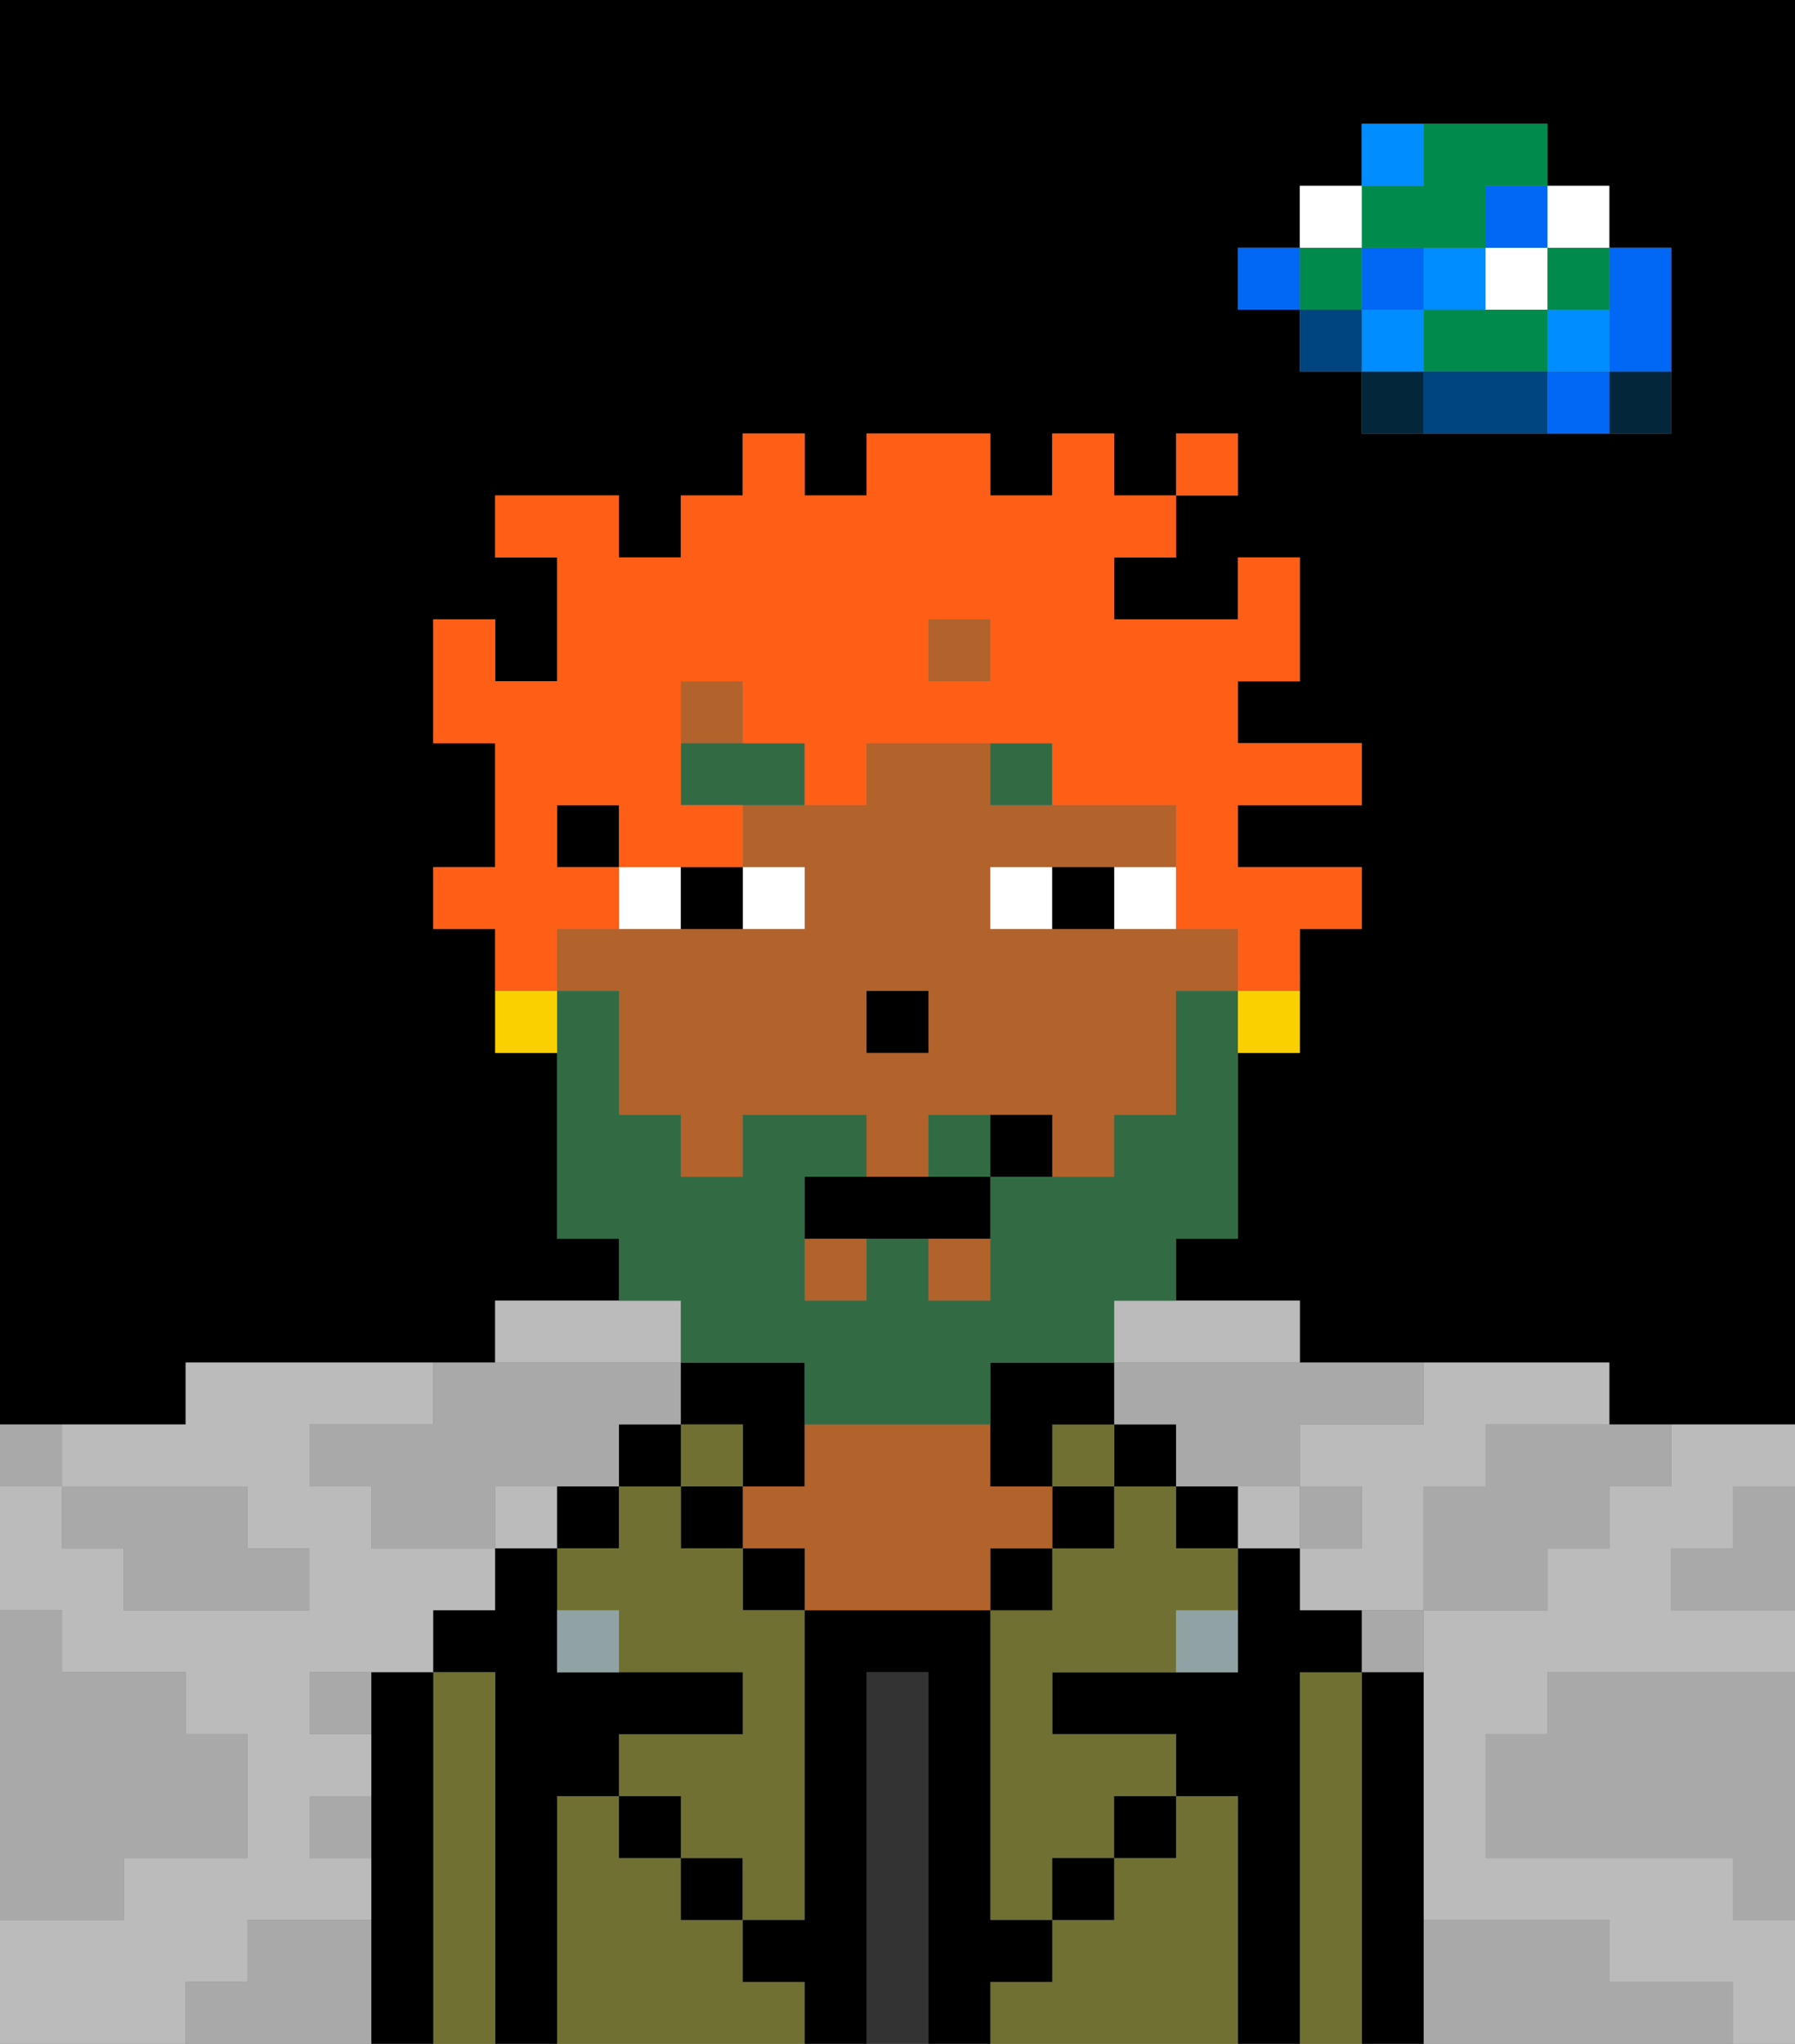 <svg xmlns="http://www.w3.org/2000/svg" viewBox="0 0 29 33"><rect x="0" y="0" width="29" height="33" fill="#808080" stroke="none"/><defs><style>polygon,rect,path{shape-rendering:crispedges;}polygon,rect,path{shape-rendering:crispedges;}.kb216-1{fill:#a9a9a9;}.kb216-2{fill:#bbbbbb;}.kb216-3{fill:#04263a;}.kb216-4{fill:#0068f5;}.kb216-5{fill:#008dff;}.kb216-6{fill:#008b4c;}.kb216-7{fill:#ffffff;}.kb216-8{fill:#004480;}.kb216-9{fill:#000000;}.kb216-10{fill:#6f7032;}.kb216-11{fill:#333333;}.kb216-12{fill:#b2622b;}.kb216-13{fill:#90a2a3;}.kb216-14{fill:#326b43;}.kb216-15{fill:#326b43;}.kb216-16{fill:#ff5e17;}.kb216-17{fill:#fad000;}</style></defs><polygon class="kb216-1" points="28 25 27 25 27 26 28 26 29 26 29 25 29 24 28 24 28 25"/><path class="kb216-9" d="M27,0H0V23H3V22H8V21h2V20H9V17H8V15H7V14H8V12H7V10H8v1H9V9H8V8h2V9h1V8h1V7h1V8h1V7h2V8h1V7h1V8h1V7h1V8H19V9H18v1h2V9h1v2H20v1h2v1H20v1h2v1H21v2H20v3H19v1h2v1h5v1h3V0H27Zm0,5V7H22V6H21V5H20V4h1V3h1V2h3V3h1V4h1Z"/><polygon class="kb216-1" points="27 32 26 32 26 31 25 31 24 31 23 31 23 32 23 33 24 33 25 33 26 33 27 33 28 33 28 32 27 32"/><polygon class="kb216-1" points="27 27 26 27 25 27 25 28 24 28 24 29 24 30 25 30 26 30 27 30 28 30 28 31 29 31 29 30 29 29 29 28 29 27 28 27 27 27"/><rect class="kb216-2" x="20" y="24" width="1" height="1"/><polygon class="kb216-2" points="22 23 21 23 21 24 22 24 22 25 21 25 21 26 22 26 23 26 23 25 23 24 24 24 24 23 25 23 26 23 26 22 25 22 24 22 23 22 23 23 22 23"/><polygon class="kb216-2" points="10 22 11 22 11 21 10 21 9 21 8 21 8 22 9 22 10 22"/><rect class="kb216-2" x="8" y="24" width="1" height="1"/><polygon class="kb216-2" points="18 22 19 22 20 22 21 22 21 21 20 21 19 21 18 21 18 22"/><polygon class="kb216-2" points="4 32 4 31 5 31 6 31 6 30 5 30 5 29 6 29 6 28 5 28 5 27 6 27 7 27 7 26 8 26 8 25 7 25 6 25 6 24 5 24 5 23 6 23 7 23 7 22 6 22 5 22 4 22 3 22 3 23 2 23 1 23 1 24 2 24 3 24 4 24 4 25 5 25 5 26 4 26 3 26 2 26 2 25 1 25 1 24 0 24 0 25 0 26 1 26 1 27 2 27 3 27 3 28 4 28 4 29 4 30 3 30 2 30 2 31 1 31 0 31 0 32 0 33 1 33 2 33 3 33 3 32 4 32"/><polygon class="kb216-2" points="27 23 27 24 26 24 26 25 25 25 25 26 24 26 23 26 23 27 23 28 23 29 23 30 23 31 24 31 25 31 26 31 26 32 27 32 28 32 28 33 29 33 29 32 29 31 28 31 28 30 27 30 26 30 25 30 24 30 24 29 24 28 25 28 25 27 26 27 27 27 28 27 29 27 29 26 28 26 27 26 27 25 28 25 28 24 29 24 29 23 28 23 27 23"/><rect class="kb216-3" x="26" y="6" width="1" height="1"/><polygon class="kb216-4" points="26 5 26 6 27 6 27 5 27 4 26 4 26 5"/><rect class="kb216-4" x="25" y="6" width="1" height="1"/><rect class="kb216-5" x="25" y="5" width="1" height="1"/><rect class="kb216-6" x="25" y="4" width="1" height="1"/><rect class="kb216-7" x="25" y="3" width="1" height="1"/><polygon class="kb216-1" points="24 23 24 24 23 24 23 25 23 26 24 26 25 26 25 25 26 25 26 24 27 24 27 23 26 23 25 23 24 23"/><polygon class="kb216-6" points="24 5 23 5 23 6 24 6 25 6 25 5 24 5"/><rect class="kb216-7" x="24" y="4" width="1" height="1"/><rect class="kb216-4" x="24" y="3" width="1" height="1"/><polygon class="kb216-8" points="24 6 23 6 23 7 24 7 25 7 25 6 24 6"/><rect class="kb216-5" x="23" y="4" width="1" height="1"/><rect class="kb216-1" x="22" y="26" width="1" height="1"/><rect class="kb216-3" x="22" y="6" width="1" height="1"/><rect class="kb216-5" x="22" y="5" width="1" height="1"/><rect class="kb216-4" x="22" y="4" width="1" height="1"/><polygon class="kb216-6" points="23 4 24 4 24 3 25 3 25 2 24 2 23 2 23 3 22 3 22 4 23 4"/><rect class="kb216-5" x="22" y="2" width="1" height="1"/><rect class="kb216-1" x="21" y="24" width="1" height="1"/><rect class="kb216-8" x="21" y="5" width="1" height="1"/><rect class="kb216-6" x="21" y="4" width="1" height="1"/><rect class="kb216-7" x="21" y="3" width="1" height="1"/><rect class="kb216-4" x="20" y="4" width="1" height="1"/><polygon class="kb216-1" points="19 22 18 22 18 23 19 23 19 24 20 24 21 24 21 23 22 23 23 23 23 22 22 22 21 22 20 22 19 22"/><rect class="kb216-1" x="5" y="27" width="1" height="1"/><polygon class="kb216-1" points="6 23 5 23 5 24 6 24 6 25 7 25 8 25 8 24 9 24 10 24 10 23 11 23 11 22 10 22 9 22 8 22 7 22 7 23 6 23"/><polygon class="kb216-1" points="6 31 5 31 4 31 4 32 3 32 3 33 4 33 5 33 6 33 6 32 6 31"/><rect class="kb216-1" x="5" y="29" width="1" height="1"/><polygon class="kb216-1" points="2 31 2 30 3 30 4 30 4 29 4 28 3 28 3 27 2 27 1 27 1 26 0 26 0 27 0 28 0 29 0 30 0 31 1 31 2 31"/><polygon class="kb216-1" points="2 25 2 26 3 26 4 26 5 26 5 25 4 25 4 24 3 24 2 24 1 24 1 25 2 25"/><rect class="kb216-1" y="23" width="1" height="1"/><polygon class="kb216-9" points="23 31 23 30 23 29 23 28 23 27 22 27 22 28 22 29 22 30 22 31 22 32 22 33 23 33 23 32 23 31"/><polygon class="kb216-10" points="22 31 22 30 22 29 22 28 22 27 21 27 21 28 21 29 21 30 21 31 21 32 21 33 22 33 22 32 22 31"/><polygon class="kb216-9" points="21 31 21 30 21 29 21 28 21 27 22 27 22 26 21 26 21 25 20 25 20 26 20 27 19 27 18 27 17 27 17 28 18 28 19 28 19 29 20 29 20 30 20 31 20 32 20 33 21 33 21 32 21 31"/><rect class="kb216-9" x="19" y="24" width="1" height="1"/><polygon class="kb216-10" points="20 31 20 30 20 29 19 29 19 30 18 30 18 31 17 31 17 32 16 32 16 33 17 33 18 33 19 33 20 33 20 32 20 31"/><rect class="kb216-9" x="18" y="23" width="1" height="1"/><polygon class="kb216-10" points="19 24 18 24 18 25 17 25 17 26 16 26 16 27 16 28 16 29 16 30 16 31 17 31 17 30 18 30 18 29 19 29 19 28 18 28 17 28 17 27 18 27 19 27 19 26 20 26 20 25 19 25 19 24"/><rect class="kb216-10" x="17" y="23" width="1" height="1"/><rect class="kb216-9" x="17" y="24" width="1" height="1"/><rect class="kb216-9" x="18" y="29" width="1" height="1"/><rect class="kb216-9" x="16" y="25" width="1" height="1"/><polygon class="kb216-11" points="15 31 15 30 15 29 15 28 15 27 14 27 14 28 14 29 14 30 14 31 14 32 14 33 15 33 15 32 15 31"/><polygon class="kb216-9" points="12 24 13 24 13 23 13 22 12 22 11 22 11 23 12 23 12 24"/><polygon class="kb216-12" points="17 25 17 24 16 24 16 23 15 23 14 23 13 23 13 24 12 24 12 25 13 25 13 26 14 26 15 26 16 26 16 25 17 25"/><rect class="kb216-9" x="12" y="25" width="1" height="1"/><polygon class="kb216-10" points="12 32 12 31 11 31 11 30 10 30 10 29 9 29 9 30 9 31 9 32 9 33 10 33 11 33 12 33 13 33 13 32 12 32"/><rect class="kb216-10" x="11" y="23" width="1" height="1"/><rect class="kb216-9" x="11" y="24" width="1" height="1"/><rect class="kb216-9" x="11" y="30" width="1" height="1"/><rect class="kb216-9" x="10" y="23" width="1" height="1"/><rect class="kb216-9" x="9" y="24" width="1" height="1"/><polygon class="kb216-10" points="12 25 11 25 11 24 10 24 10 25 9 25 9 26 10 26 10 27 11 27 12 27 12 28 11 28 10 28 10 29 11 29 11 30 12 30 12 31 13 31 13 30 13 29 13 28 13 27 13 26 12 26 12 25"/><polygon class="kb216-9" points="9 31 9 30 9 29 10 29 10 28 11 28 12 28 12 27 11 27 10 27 9 27 9 26 9 25 8 25 8 26 7 26 7 27 8 27 8 28 8 29 8 30 8 31 8 32 8 33 9 33 9 32 9 31"/><polygon class="kb216-10" points="8 31 8 30 8 29 8 28 8 27 7 27 7 28 7 29 7 30 7 31 7 32 7 33 8 33 8 32 8 31"/><polygon class="kb216-9" points="7 31 7 30 7 29 7 28 7 27 6 27 6 28 6 29 6 30 6 31 6 32 6 33 7 33 7 32 7 31"/><rect class="kb216-9" x="10" y="29" width="1" height="1"/><rect class="kb216-9" x="17" y="30" width="1" height="1"/><polygon class="kb216-9" points="17 32 17 31 16 31 16 30 16 29 16 28 16 27 16 26 15 26 14 26 13 26 13 27 13 28 13 29 13 30 13 31 12 31 12 32 13 32 13 33 14 33 14 32 14 31 14 30 14 29 14 28 14 27 15 27 15 28 15 29 15 30 15 31 15 32 15 33 16 33 16 32 17 32"/><rect class="kb216-13" x="9" y="26" width="1" height="1"/><rect class="kb216-13" x="19" y="26" width="1" height="1"/><rect class="kb216-12" x="15" y="20" width="1" height="1"/><path class="kb216-12" d="M19,15H16V14h3V13H16V12H14v1H12v1h1v1H9v1h1v2h1v1h1V18h2v1h1V18h2v1h1V18h1V16h1V15Zm-4,2H14V16h1Z"/><rect class="kb216-12" x="15" y="10" width="1" height="1"/><rect class="kb216-12" x="11" y="11" width="1" height="1"/><rect class="kb216-12" x="13" y="20" width="1" height="1"/><polygon class="kb216-9" points="17 24 17 23 18 23 18 22 17 22 16 22 16 23 16 24 17 24"/><rect class="kb216-9" x="9" y="13" width="1" height="1"/><rect class="kb216-9" x="14" y="16" width="1" height="1"/><rect class="kb216-7" x="12" y="14" width="1" height="1"/><rect class="kb216-7" x="10" y="14" width="1" height="1"/><rect class="kb216-7" x="18" y="14" width="1" height="1"/><rect class="kb216-7" x="16" y="14" width="1" height="1"/><rect class="kb216-9" x="11" y="14" width="1" height="1"/><rect class="kb216-9" x="17" y="14" width="1" height="1"/><polygon class="kb216-14" points="13 12 12 12 11 12 11 13 12 13 13 13 13 12"/><rect class="kb216-14" x="16" y="12" width="1" height="1"/><rect class="kb216-15" x="15" y="18" width="1" height="1"/><polygon class="kb216-15" points="11 22 12 22 13 22 13 23 14 23 15 23 16 23 16 22 17 22 18 22 18 21 19 21 19 20 20 20 20 19 20 18 20 17 20 16 19 16 19 17 19 18 18 18 18 19 17 19 16 19 16 20 16 21 15 21 15 20 14 20 14 21 13 21 13 20 13 19 14 19 14 18 13 18 12 18 12 19 11 19 11 18 10 18 10 17 10 16 9 16 9 17 9 18 9 19 9 20 10 20 10 21 11 21 11 22"/><polygon class="kb216-9" points="14 19 13 19 13 20 14 20 15 20 16 20 16 19 15 19 14 19"/><rect class="kb216-9" x="16" y="18" width="1" height="1"/><path class="kb216-16" d="M9,15h1V14H9V13h1v1h2V13H11V11h1v1h1v1h1V12h3v1h2v2h1v1h1V15h1V14H20V13h2V12H20V11h1V9H20v1H18V9h1V8H18V7H17V8H16V7H14V8H13V7H12V8H11V9H10V8H8V9H9v2H8V10H7v2H8v2H7v1H8v1H9Zm6-5h1v1H15Z"/><rect class="kb216-16" x="19" y="7" width="1" height="1"/><rect class="kb216-17" x="20" y="16" width="1" height="1"/><rect class="kb216-17" x="8" y="16" width="1" height="1"/></svg>
